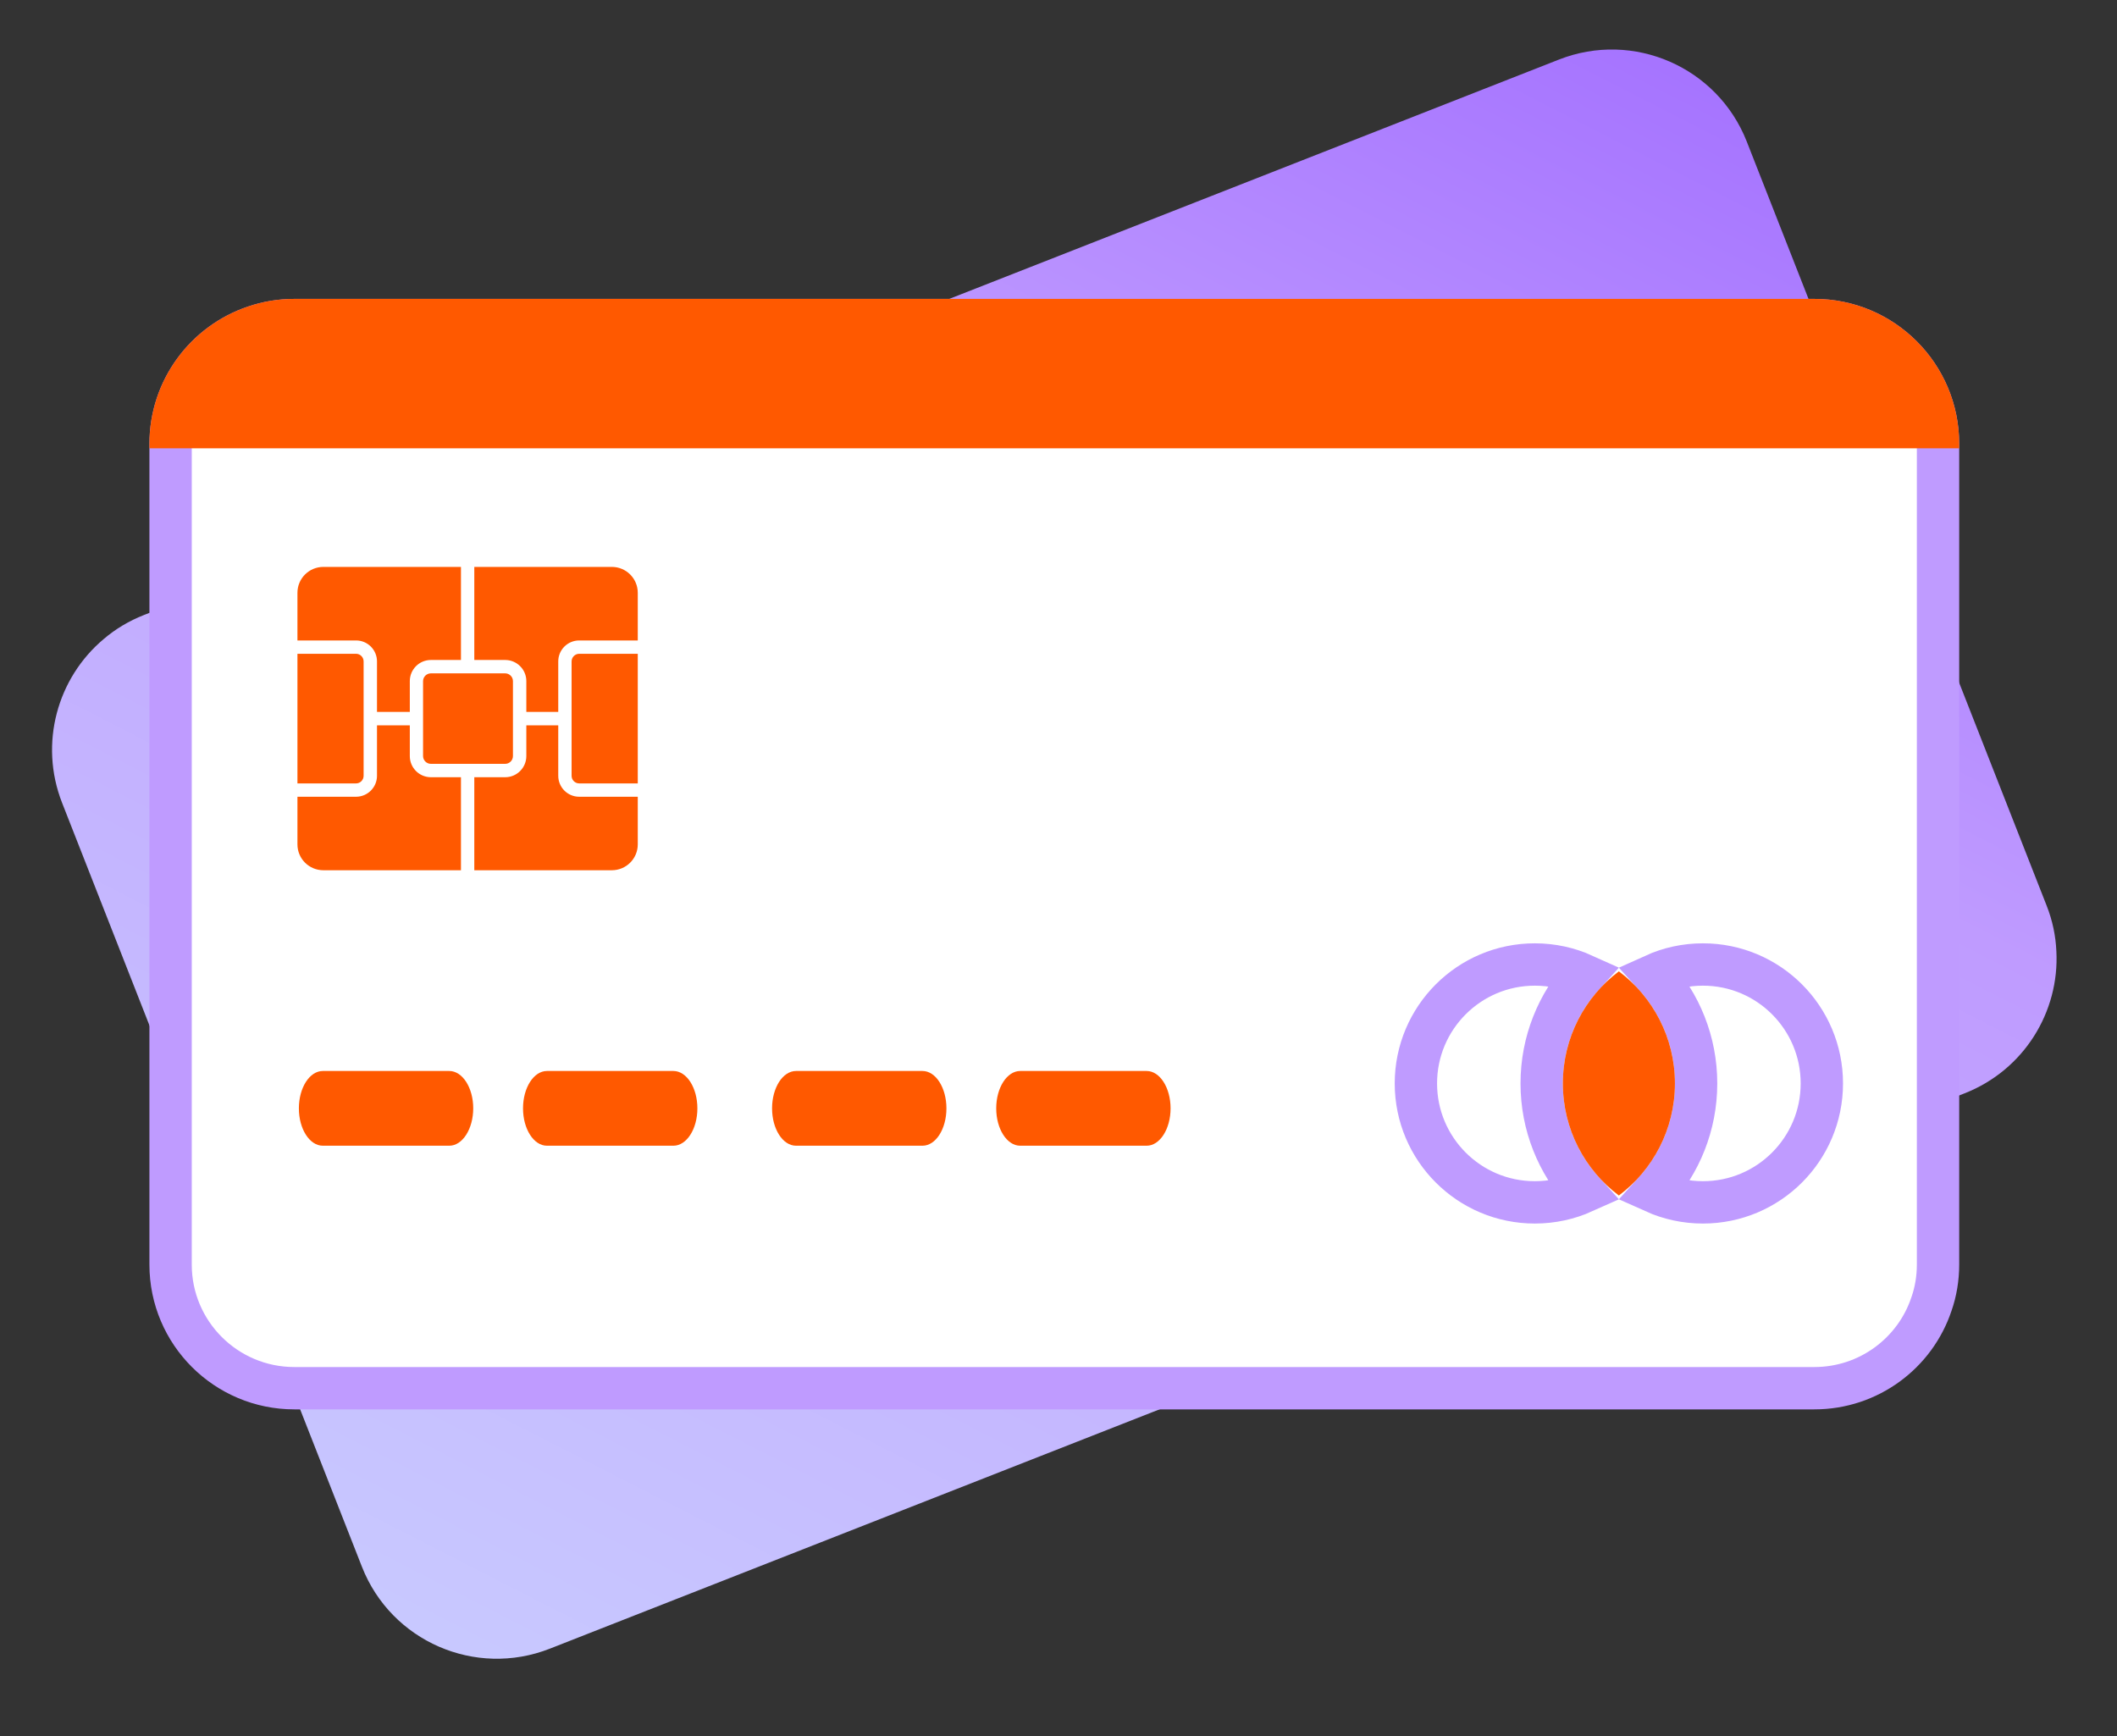 <svg width="50" height="41" viewBox="0 0 50 41" fill="none" xmlns="http://www.w3.org/2000/svg">
<rect x="0" y="0" width="50" height="41" fill="#333333" stroke="none"/>
<mask id="mask0_875_87" style="mask-type:luminance" maskUnits="userSpaceOnUse" x="0" y="0" width="50" height="41">
<path d="M0 0H50V40.588H0V0Z" fill="white"/>
</mask>
<g mask="url(#mask0_875_87)">
<path d="M41.255 3.342L48.337 21.386C48.477 21.74 48.553 22.105 48.568 22.467C48.643 23.892 47.807 25.269 46.402 25.821L12.985 38.938C11.226 39.628 9.24 38.764 8.549 37.005L1.466 18.96C0.916 17.557 1.356 16.008 2.451 15.091C2.728 14.855 3.046 14.664 3.402 14.524L36.819 1.407C38.578 0.716 40.564 1.583 41.255 3.342Z" fill="url(#paint0_linear_875_87)"/>
<path d="M15.313 24.346L8.97 26.835C8.655 26.959 8.3 26.804 8.177 26.489L6.006 20.959C5.882 20.645 6.037 20.29 6.352 20.166L12.695 17.676C13.01 17.553 13.365 17.707 13.488 18.022L15.659 23.552C15.783 23.867 15.628 24.222 15.313 24.346Z" fill="#FF5900"/>
<path d="M14.116 31.804L11.335 32.895C11.045 33.01 10.665 32.734 10.487 32.281C10.309 31.827 10.4 31.367 10.691 31.253L13.471 30.161C13.762 30.047 14.142 30.323 14.32 30.776C14.497 31.23 14.406 31.69 14.116 31.804Z" fill="white"/>
<path d="M19.044 29.87L16.264 30.961C15.973 31.076 15.593 30.8 15.415 30.346C15.237 29.893 15.328 29.433 15.619 29.319L18.399 28.227C18.69 28.113 19.07 28.389 19.248 28.842C19.426 29.296 19.334 29.756 19.044 29.87Z" fill="white"/>
<path d="M24.52 27.72L21.739 28.812C21.449 28.926 21.069 28.651 20.891 28.197C20.713 27.743 20.804 27.283 21.094 27.169L23.875 26.078C24.165 25.964 24.545 26.239 24.724 26.692C24.901 27.146 24.81 27.606 24.52 27.72Z" fill="white"/>
<path d="M29.447 25.786L26.667 26.878C26.376 26.992 25.996 26.716 25.818 26.263C25.64 25.809 25.731 25.349 26.022 25.235L28.802 24.143C29.093 24.029 29.473 24.305 29.651 24.758C29.829 25.212 29.738 25.672 29.447 25.786Z" fill="white"/>
<path fill-rule="evenodd" clip-rule="evenodd" d="M12.708 19.822L13.997 19.316L13.919 19.116L12.629 19.622C12.402 19.711 12.289 19.97 12.379 20.198L12.833 21.354L12.037 21.666L11.753 20.943C11.663 20.712 11.402 20.599 11.172 20.689L10.446 20.974L9.624 18.881L9.424 18.959L10.246 21.053L9.539 21.33C9.308 21.421 9.194 21.682 9.285 21.912L9.569 22.636L8.754 22.955L8.3 21.799C8.211 21.57 7.953 21.457 7.725 21.547L6.436 22.053L6.514 22.253L7.804 21.747C7.921 21.701 8.054 21.76 8.1 21.878L9.087 24.392C9.133 24.51 9.076 24.644 8.959 24.69L7.669 25.196L7.748 25.396L9.037 24.89C9.265 24.801 9.377 24.542 9.288 24.314L8.833 23.157L9.648 22.837L9.932 23.561C10.022 23.791 10.284 23.905 10.514 23.815L11.221 23.538L12.043 25.631L12.243 25.552L11.421 23.459L12.147 23.174C12.377 23.084 12.491 22.822 12.4 22.592L12.117 21.868L12.912 21.556L13.366 22.713C13.456 22.941 13.713 23.055 13.941 22.965L15.231 22.459L15.152 22.259L13.863 22.765C13.746 22.811 13.613 22.752 13.566 22.633L12.58 20.12C12.533 20.002 12.591 19.868 12.708 19.822ZM12.2 22.67C12.247 22.79 12.188 22.926 12.067 22.973L10.434 23.614C10.314 23.661 10.178 23.602 10.13 23.482L9.484 21.835C9.437 21.715 9.496 21.579 9.617 21.532L11.25 20.891C11.37 20.844 11.506 20.903 11.553 21.023L12.2 22.67Z" fill="white" stroke="white" stroke-width="0.1"/>
<path fill-rule="evenodd" clip-rule="evenodd" d="M38.325 17.877C37.798 18.733 37.665 19.818 38.06 20.825C38.456 21.833 39.291 22.538 40.26 22.806C39.897 23.395 39.347 23.875 38.654 24.147C36.952 24.815 35.032 23.977 34.364 22.276C33.697 20.575 34.534 18.655 36.236 17.987C36.929 17.715 37.659 17.693 38.325 17.877Z" fill="#BF9BFF"/>
<path fill-rule="evenodd" clip-rule="evenodd" d="M38.325 17.878C39.294 18.146 40.129 18.851 40.525 19.858C40.92 20.866 40.788 21.951 40.26 22.806C40.927 22.991 41.656 22.969 42.35 22.697C44.051 22.029 44.889 20.108 44.221 18.407C43.553 16.706 41.633 15.869 39.932 16.536C39.238 16.809 38.688 17.289 38.325 17.878Z" fill="#BF9BFF"/>
<path fill-rule="evenodd" clip-rule="evenodd" d="M40.26 22.806C40.787 21.951 40.92 20.866 40.525 19.858C40.129 18.851 39.294 18.146 38.325 17.878C37.798 18.733 37.665 19.818 38.061 20.825C38.456 21.833 39.291 22.538 40.26 22.806Z" fill="#FF5900"/>
<path d="M45.62 30.792L45.62 30.792L45.618 30.797C45.234 31.953 44.14 32.786 42.851 32.786H6.952C5.338 32.786 4.029 31.479 4.029 29.866V10.481C4.029 9.195 4.862 8.1 6.019 7.713L6.019 7.713L6.022 7.712C6.314 7.612 6.625 7.559 6.952 7.559L42.851 7.559L42.851 7.559C44.465 7.558 45.773 8.867 45.773 10.48V29.865C45.773 30.191 45.72 30.504 45.62 30.792Z" fill="url(#paint1_linear_875_87)" stroke="#BF9BFF"/>
<path d="M14.451 20.553H7.637C7.299 20.553 7.025 20.28 7.025 19.942V14.001C7.025 13.662 7.299 13.389 7.637 13.389H14.451C14.789 13.389 15.063 13.662 15.063 14.001V19.942C15.063 20.28 14.789 20.553 14.451 20.553Z" fill="#FF5900"/>
<path d="M10.611 27.059H7.624C7.312 27.059 7.059 26.664 7.059 26.177C7.059 25.689 7.312 25.294 7.624 25.294H10.611C10.923 25.294 11.177 25.689 11.177 26.177C11.176 26.664 10.923 27.059 10.611 27.059Z" fill="#FF5900"/>
<path d="M15.905 27.059H12.918C12.606 27.059 12.353 26.664 12.353 26.177C12.353 25.689 12.606 25.294 12.918 25.294H15.905C16.217 25.294 16.471 25.689 16.471 26.177C16.471 26.664 16.217 27.059 15.905 27.059Z" fill="#FF5900"/>
<path d="M21.788 27.059H18.801C18.488 27.059 18.235 26.664 18.235 26.177C18.235 25.689 18.488 25.294 18.801 25.294H21.788C22.1 25.294 22.353 25.689 22.353 26.177C22.353 26.664 22.1 27.059 21.788 27.059Z" fill="#FF5900"/>
<path d="M27.082 27.059H24.095C23.783 27.059 23.529 26.664 23.529 26.177C23.529 25.689 23.783 25.294 24.095 25.294H27.082C27.394 25.294 27.647 25.689 27.647 26.177C27.647 26.664 27.394 27.059 27.082 27.059Z" fill="#FF5900"/>
<path fill-rule="evenodd" clip-rule="evenodd" d="M13.679 15.391H15.064V15.176H13.679C13.434 15.176 13.235 15.375 13.235 15.621V16.863H12.381V16.086C12.381 15.838 12.179 15.637 11.932 15.637H11.152V13.388H10.937V15.637H10.177C9.93 15.637 9.729 15.838 9.729 16.086V16.863H8.854V15.621C8.854 15.375 8.655 15.176 8.41 15.176H7.025V15.391H8.41C8.536 15.391 8.638 15.494 8.638 15.622V18.322C8.638 18.449 8.536 18.552 8.41 18.552H7.025V18.767H8.41C8.654 18.767 8.854 18.568 8.854 18.322V17.08H9.729V17.857C9.729 18.105 9.93 18.306 10.177 18.306H10.937V20.555H11.152V18.306H11.932C12.179 18.306 12.381 18.105 12.381 17.857V17.08H13.235V18.322C13.235 18.568 13.434 18.767 13.679 18.767H15.064V18.552H13.679C13.553 18.552 13.45 18.449 13.45 18.322V15.622C13.45 15.495 13.553 15.391 13.679 15.391ZM12.165 17.856C12.165 17.985 12.061 18.09 11.931 18.09H10.177C10.048 18.09 9.942 17.985 9.942 17.856V16.087C9.942 15.958 10.047 15.853 10.177 15.853H11.931C12.06 15.853 12.165 15.958 12.165 16.087V17.856Z" fill="white" stroke="white" stroke-width="0.1"/>
<path fill-rule="evenodd" clip-rule="evenodd" d="M3.529 10.481V10.588H46.273V10.48C46.273 8.591 44.741 7.058 42.851 7.059H6.952C6.57 7.059 6.204 7.121 5.86 7.239C4.505 7.693 3.529 8.974 3.529 10.481Z" fill="#FF5900"/>
<path d="M36.25 22.779C36.661 22.779 37.051 22.867 37.403 23.026C36.788 23.702 36.412 24.601 36.412 25.588C36.412 26.575 36.788 27.474 37.403 28.151C37.051 28.309 36.661 28.397 36.25 28.397C34.699 28.397 33.441 27.14 33.441 25.588C33.441 24.037 34.699 22.779 36.25 22.779Z" stroke="#BF9BFF"/>
<path d="M40.059 25.588C40.059 24.601 39.683 23.702 39.068 23.026C39.419 22.867 39.809 22.779 40.221 22.779C41.772 22.779 43.029 24.037 43.029 25.588C43.029 27.14 41.772 28.397 40.221 28.397C39.809 28.397 39.419 28.309 39.068 28.151C39.683 27.474 40.059 26.575 40.059 25.588Z" stroke="#BF9BFF"/>
<path fill-rule="evenodd" clip-rule="evenodd" d="M38.235 28.235C39.039 27.632 39.559 26.671 39.559 25.588C39.559 24.506 39.039 23.545 38.235 22.941C37.432 23.545 36.912 24.506 36.912 25.588C36.912 26.671 37.432 27.632 38.235 28.235Z" fill="#FF5900"/>
</g>
<defs>
<linearGradient id="paint0_linear_875_87" x1="0.901" y1="53.19" x2="45.019" y2="-33.033" gradientUnits="userSpaceOnUse">
<stop stop-color="#CDE1FF"/>
<stop offset="0.501" stop-color="#BF9BFF"/>
<stop offset="1" stop-color="#6E1DFF"/>
</linearGradient>
<linearGradient id="paint1_linear_875_87" x1="44.118" y1="8.235" x2="10.322" y2="61.574" gradientUnits="userSpaceOnUse">
<stop stop-color="white"/>
<stop offset="0.501" stop-color="white"/>
<stop offset="1" stop-color="white"/>
</linearGradient>
</defs>
</svg>
